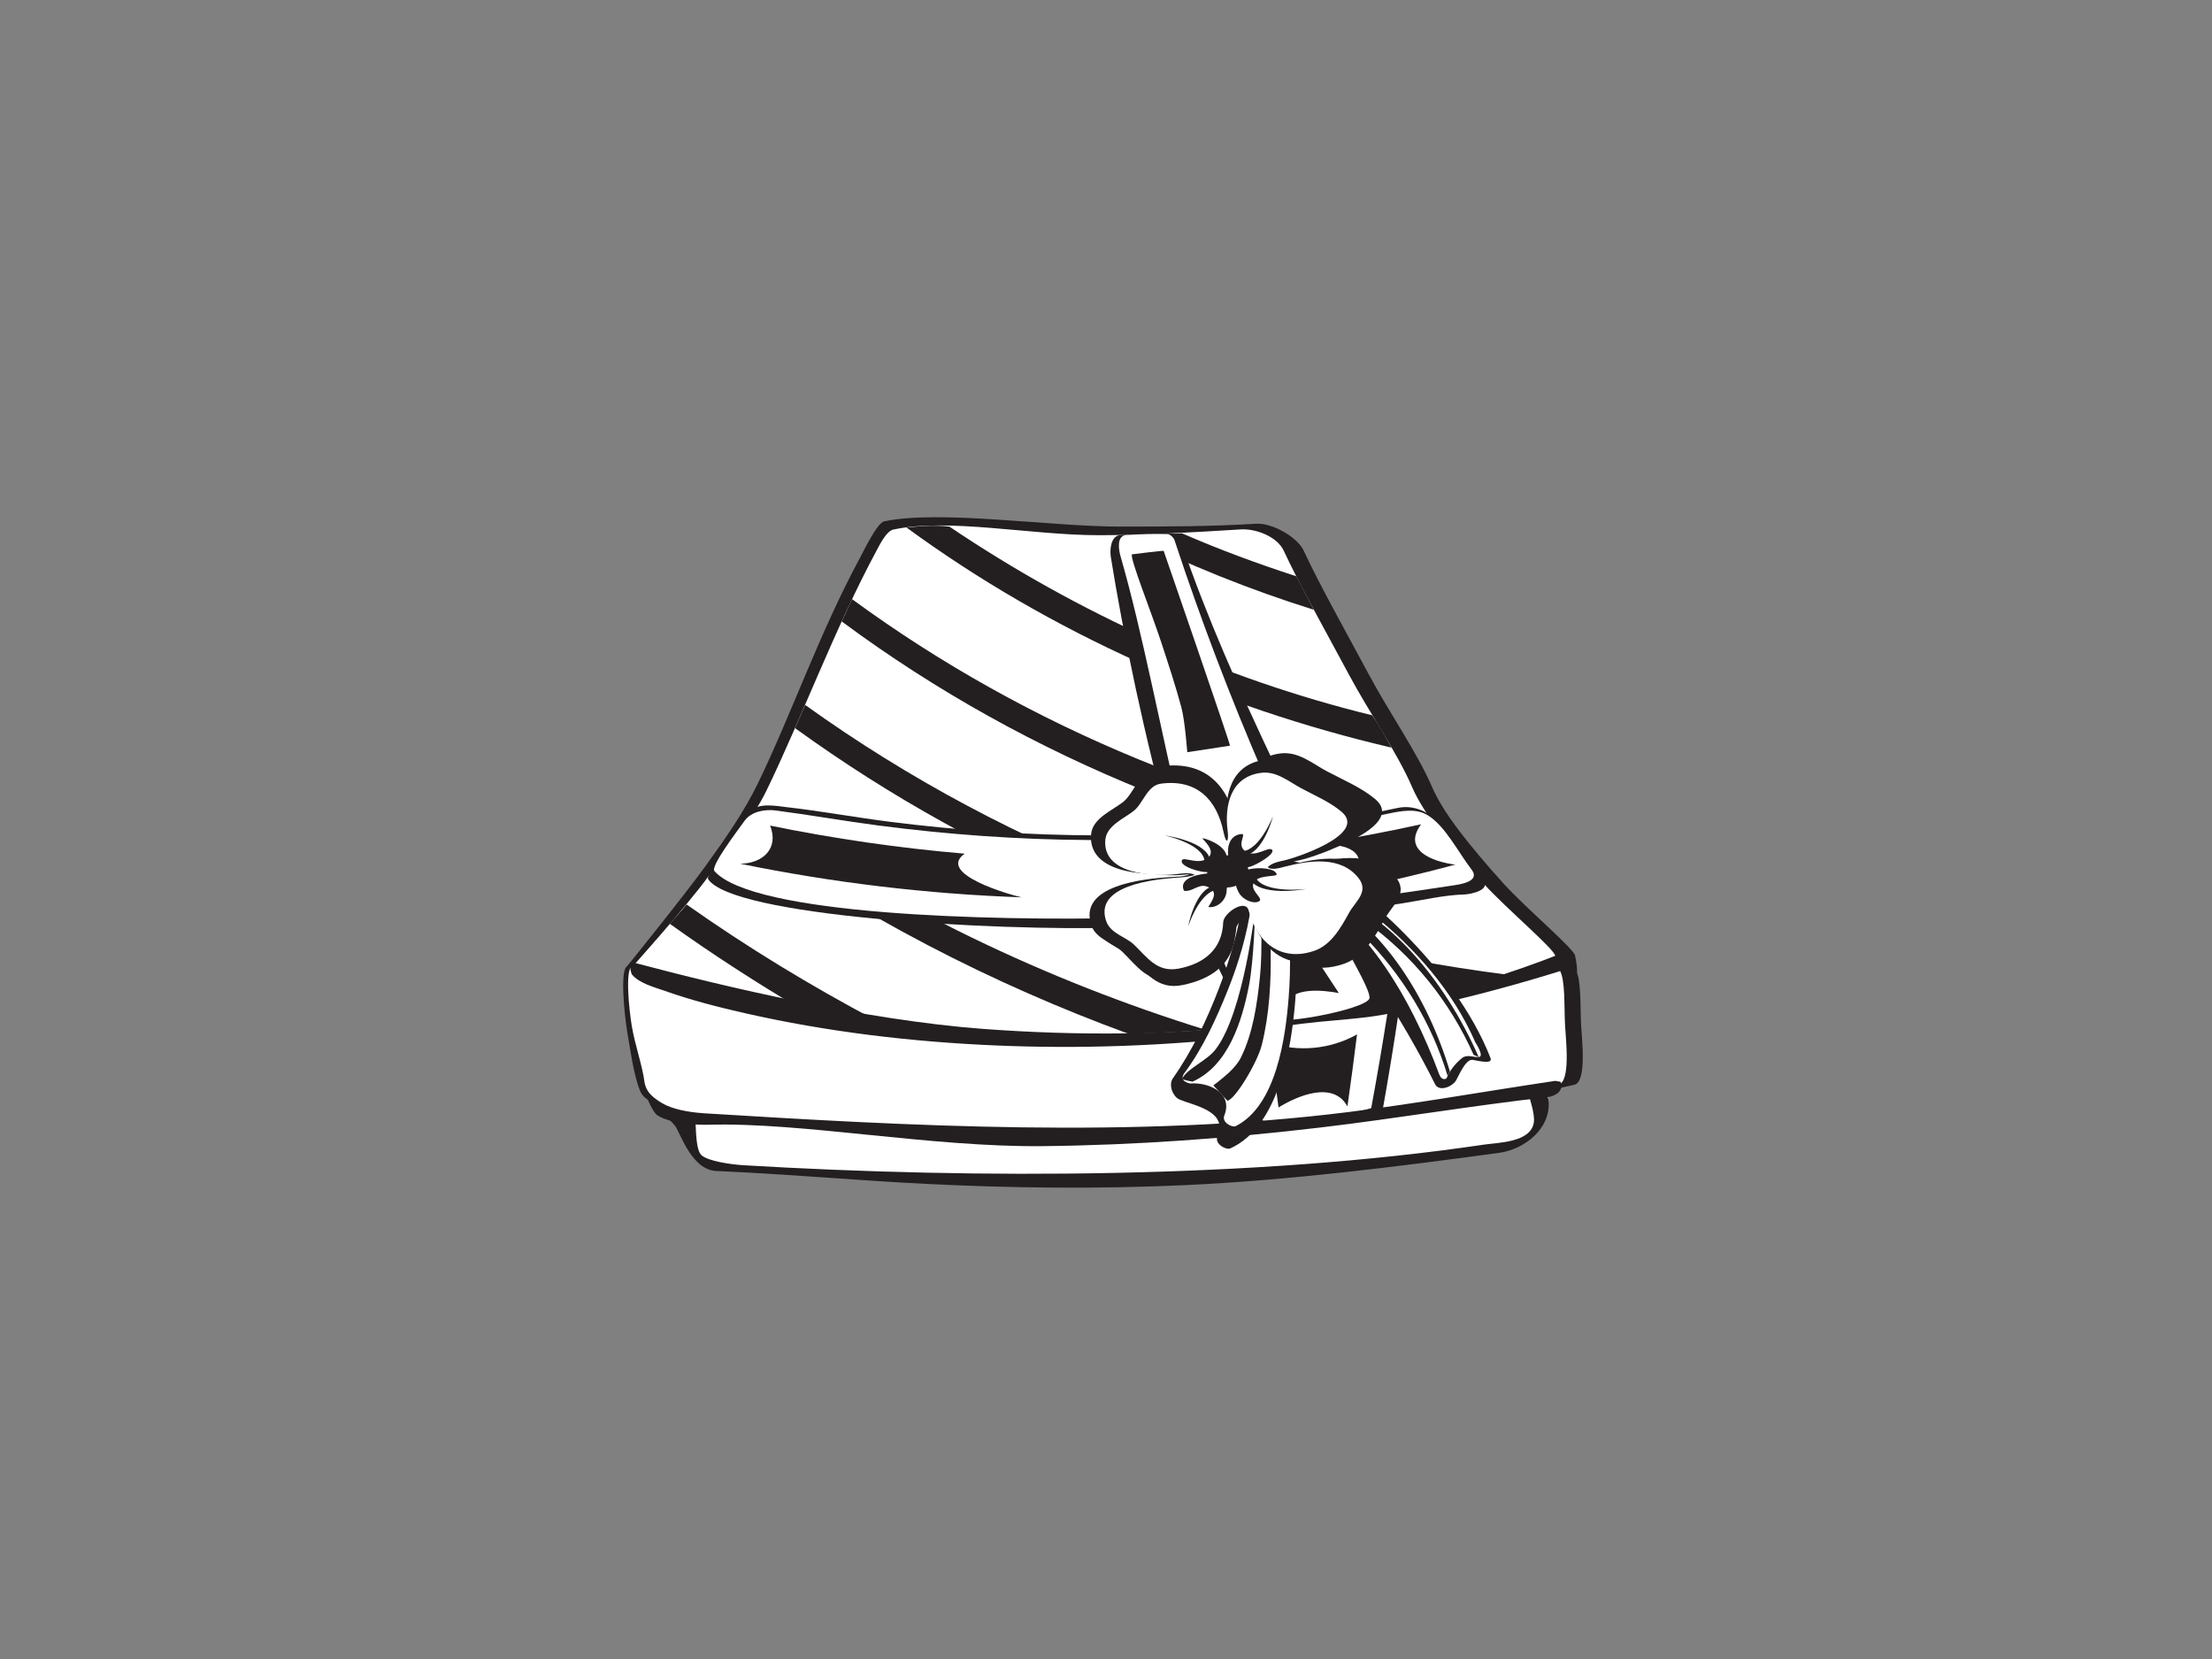 <?xml version="1.0" encoding="utf-8"?>
<!-- Generator: Adobe Illustrator 17.0.0, SVG Export Plug-In . SVG Version: 6.00 Build 0)  -->
<!DOCTYPE svg PUBLIC "-//W3C//DTD SVG 1.1//EN" "http://www.w3.org/Graphics/SVG/1.1/DTD/svg11.dtd">
<svg version="1.1" id="Layer_1" xmlns="http://www.w3.org/2000/svg" xmlns:xlink="http://www.w3.org/1999/xlink" x="0px" y="0px"
	 width="800px" height="600px" viewBox="0 0 800 600" enable-background="new 0 0 800 600" xml:space="preserve">
<rect x="0" y="0" width="800" height="600" fill="#808080" stroke="none"/>
<g>
	<path fill-rule="evenodd" clip-rule="evenodd" fill="#231F20" d="M569.923,350.963c2.054,3.463,1.535,13.193,1.909,19.821
		c0.291,5.232,2.102,20.46-2.425,21.524c-34.805,8.207-93.002,15.047-139.981,17.681c-36.299,2.039-72.814,2.368-109.177,0.159
		c-21.511-1.307-44.295-4.001-64.641-7.078c-6.213-0.937-21.441-2.013-24.094-8.496c-2.323-5.682-3.507-14.624-4.647-21.299
		c-1.022-5.966-2.678-22.61-0.133-23.623c3.016-1.2,22.128,6.217,27.721,8.597c34.09,14.509,88.59,15.478,133.48,16.048
		c54.525,0.69,111.196-4.574,163.654-20.274c1.722-0.516,3.469-1.06,5.106-1.719C560.224,350.893,568.59,348.716,569.923,350.963"/>
	<path fill-rule="evenodd" clip-rule="evenodd" fill="#231F20" d="M471.511,199.181c-2.349-5.074-11.566-10.11-17.153-9.768
		c-16.741,1.022-32.472,1.026-49.568,1.032c-24.74,0.009-64.923-6.138-85.023-1.89c-2.545,0.535-7.407,10.695-8.781,13.25
		c-14.877,27.611-24.645,56.326-37.008,81.756c-4.799,9.876-11.607,19.716-18.846,29.69c-8.388,11.557-28.912,36.917-28.912,36.917
		c0.962,5.039,101.529,21.305,148.872,23.366c37.113,1.611,74.425-0.218,111.149-5.887c26.196-4.042,58.507-4.118,83.209-13.988
		c1.937-0.772,0.209-7.739,0.228-7.862c0.326-2.077-17.681-17.156-25.936-26.285c-6.03-6.66-11.886-13.516-17.263-20.717
		c-3.121-4.182-6.622-9.673-8.451-13.937c-5.375-12.557-15.586-27.114-22.955-40.902
		C487.243,229.315,477.364,211.801,471.511,199.181"/>
	<path fill-rule="evenodd" clip-rule="evenodd" fill="#FFFFFF" d="M559.487,395.657c2.08,1.931-0.88,16.865-17.213,19.884
		c-90.524,16.735-187.656,15.282-281.197,7.182c-10.012-0.864-14.807-16.767-11.889-18.678c11.946-7.828,74.97,5.226,112.592,4.893
		C428.017,408.349,549.231,386.135,559.487,395.657"/>
	<path fill-rule="evenodd" clip-rule="evenodd" fill="#FFFFFF" d="M464.288,199.181c-2.352-5.074-9.983-8.049-15.567-7.711
		c-16.744,1.022-34.122,2.086-51.221,2.095c-24.74,0.006-54.25-6.305-74.359-2.058c-2.542,0.538-4.795,5.163-6.172,7.714
		c-14.877,27.617-27.402,61.289-39.765,86.716c-4.805,9.876-13.475,20.647-20.714,30.624c-8.391,11.56-28.687,34.103-28.687,34.103
		c0.962,5.039,92.717,20.808,140.064,22.869c37.11,1.611,74.422-0.218,111.146-5.887c26.199-4.042,52.98-9.515,77.688-19.384
		c1.937-0.776,5.729-2.342,5.751-2.466c0.326-2.077-17.684-17.156-25.939-26.285c-6.03-6.66-11.889-13.516-17.263-20.717
		c-3.121-4.182-6.628-9.673-8.451-13.937c-5.378-12.557-15.583-27.114-22.954-40.902
		C480.016,229.315,470.134,211.801,464.288,199.181"/>
	<path fill-rule="evenodd" clip-rule="evenodd" fill="#FFFFFF" d="M564.115,350.963c2.054,3.463,1.538,13.193,1.906,19.821
		c0.291,5.232,2.108,20.46-2.422,21.524c-34.808,8.207-93.005,15.047-139.984,17.681c-36.296,2.039-72.808,2.368-109.177,0.159
		c-21.511-1.307-44.295-4.001-64.638-7.078c-6.213-0.937-15.845-4.989-16.741-11.939c-0.747-5.723-3.384-13.142-4.523-19.821
		c-1.022-5.967-2.519-20.739,0.029-21.758c3.013-1.197,14.491,6.318,20.081,8.698c34.096,14.509,88.59,15.478,133.483,16.048
		c54.525,0.69,111.196-4.574,163.654-20.274c1.722-0.516,3.475-1.06,5.102-1.719C554.416,350.893,562.782,348.716,564.115,350.963"
		/>
	<path fill="#231F20" d="M407.946,193.512c21.79,10.825,43.975,19.735,67.196,27.012c-2.016-3.941-4.257-8.163-6.283-12.091
		c-14.237-4.637-27.633-9.575-41.37-15.545C420.981,193.196,414.467,193.386,407.946,193.512 M304.416,224.744
		c68.224,50.603,147.989,81.642,231.749,94.632c-3.621-4.042-7.188-8.125-10.629-12.323c-78.467-13.37-153.032-43.222-217.357-90.35
		C306.993,219.072,305.863,221.807,304.416,224.744 M327.852,190.79c52.113,38.116,112.636,64.948,175.429,79.604
		c-2.228-3.922-4.346-7.831-7.011-11.705c-54.411-13.256-106.436-36.933-152.927-68.243
		C338.848,189.91,334.072,190.103,327.852,190.79 M242.269,334.117c15.234,10.927,31.393,21.331,47.514,30.899
		c9.05,1.599,18.14,2.957,27.256,4.159c-23.759-12.579-46.783-26.569-68.746-42.073
		C246.428,329.527,244.194,331.743,242.269,334.117 M267.687,300.28c43.374,30.842,90.609,55.358,140.57,73.65
		c9.363-0.272,18.71-0.731,28.054-1.396c-58.377-18.106-113.589-44.646-163.667-79.743
		C271.01,295.298,269.358,297.792,267.687,300.28 M287.536,263.335c69.231,50.157,148.16,81.477,232.221,96.281
		c8.483-2.117,16.915-4.412,25.227-7.134c-91.698-11.712-178.534-43.529-253.792-97.535
		C289.97,257.657,288.716,260.607,287.536,263.335"/>
	<path fill-rule="evenodd" clip-rule="evenodd" fill="#231F20" d="M562.76,345.582c0.614,2.247,0.918,3.364,1.535,5.609
		c-7.217,2.247-14.472,4.362-21.765,6.34c-59.165,16.032-120.815,23.164-182.082,20.584c-30.545-1.288-61.134-4.894-90.97-11.667
		c-9.743-2.213-19.489-4.704-28.918-8.04c-3.817-1.352-9.388-2.741-12.066-6.039c0,0-1.994-4.957,1.659-3.988
		c31.447,8.382,82.747,20.517,125.149,23.714C424.57,377.317,497.618,370.967,562.76,345.582"/>
	<path fill-rule="evenodd" clip-rule="evenodd" fill="#231F20" d="M423.586,192.952c1.352-0.063,2.855,0.95,3.972,4.216
		c9.046,26.452,20.701,52.452,32.704,77.834c8.727,18.46,18.029,36.638,27.595,54.68c5.995,11.303,18.618,32.618,17.637,34.464
		c-1.899,3.58-44.7,10.556-50.445,6.745c-21.369-14.193-44.463-114.216-53.306-169.453c-0.43-2.697,0-7.689,3.444-7.929
		C410.953,193.097,417.461,193.23,423.586,192.952"/>
	<path fill-rule="evenodd" clip-rule="evenodd" fill="#FFFFFF" d="M422.253,193.158c0.696,0.006,2.152,1.06,2.519,2.178
		c9.461,28.731,20.258,57.022,32.257,84.795c7.562,17.504,15.621,34.786,24.012,51.904c4.729,9.641,15.234,26.569,14.203,29.139
		c-1.579,3.944-35.046,10.591-39.927,6.866c-21.783-16.634-34.473-113.051-50.005-166.662c-0.738-2.535-1.602-7.609,2.083-7.894
		C412.118,193.129,417.315,193.132,422.253,193.158"/>
	<path fill="#231F20" d="M469.916,337.08c4.659,7.426,9.42,14.776,14.288,22.068c-5.691-1.041-17.713-2.504-19.65,5.071
		c-3.906-8.306-7.717-16.653-11.427-25.047C455.773,340.099,474.3,345.056,469.916,337.08"/>
	<path fill-rule="evenodd" clip-rule="evenodd" fill="#231F20" d="M522.605,300.556c-3.514-5.843-10.256-9.854-17.165-8.344
		c-34.334,7.502-71.839,9.98-108.072,9.911c-25.326-0.044-50.625-1.757-75.739-4.944c-12.218-1.551-25.525-3.963-36.983-5.242
		c-3.741-0.421-10.718-1.868-13.351,1.75c-2.874,3.95-5.685,8.312-8.473,12.503c-2.289,3.434-7.347,10.784-6.751,11.715
		c8.584,13.32,101.124,18.928,150.806,17.586c19.213-0.516,38.965-1.361,58.355-3.327c13.959-1.415,27.861-3.282,41.725-5.428
		c7.413-1.146,15.253-3.045,22.676-3.241c2.418-0.063,10.502-1.83,6.204-5.697C531.227,313.657,526.245,306.617,522.605,300.556"/>
	<path fill-rule="evenodd" clip-rule="evenodd" fill="#FFFFFF" d="M516.275,294.792c-4.197-2.541-9.578-1.51-14.184-0.532
		c-34.552,7.343-72.096,9.749-108.436,9.546c-25.417-0.139-50.806-1.969-76.005-5.261c-12.269-1.602-25.743-3.969-37.113-5.425
		c-3.862-0.494-8.793,0.285-11.313,3.811c-3.058,4.279-12.319,16.409-10.832,18.105c13.959,15.912,99.868,18.011,148.42,16.969
		c38.939-0.829,79.999-5.824,118.116-11.69c2.64-0.405,10.787-1.298,7.226-5.906C527.378,308.222,522.713,298.685,516.275,294.792"
		/>
	<path fill="#231F20" d="M513.97,298.115c-7.058,9.528,4.495,13.62,12.402,14.592c-13.104,3.494-26.285,6.577-39.578,9.255
		c2.136-2.31,4.574-5.517,4.855-8.755c0.709-8.268-10.964-7.853-16.39-7.843C488.24,303.344,501.135,300.932,513.97,298.115"/>
	<path fill-rule="evenodd" clip-rule="evenodd" fill="#231F20" d="M506.064,364.567c-1.817,12.345-3.82,24.657-6.02,36.939
		c-7.819,1.934-15.782,3.421-23.781,4.368c-5.074,0.598-24.315,3.153-25.629-2.95c-1.447-6.755-1.785-26.294,2.991-28.969
		C463.522,368.422,488.664,368.172,506.064,364.567"/>
	<path fill-rule="evenodd" clip-rule="evenodd" fill="#FFFFFF" d="M501.743,366.707c-1.782,11.383-3.723,22.74-5.827,34.071
		c-6.524,1.908-13.199,3.437-19.928,4.45c-4.742,0.715-20.552,3.089-21.809-2.608c-1.482-6.751-1.855-26.411,2.836-28.981
		C465.276,369.116,486.945,369.644,501.743,366.707"/>
	<path fill="#231F20" d="M490.788,374.107c-9.635,5.394-21.005,6.448-31.463,3.112c1.019,7.771,2.038,15.538,3.073,23.306
		c6.815-4.21,19.777-9.774,24.92-0.367C488.553,391.485,489.709,382.799,490.788,374.107"/>
	<path fill-rule="evenodd" clip-rule="evenodd" fill="#231F20" d="M562.5,390.908c-24.908,3.697-49.676,8.122-74.672,11.262
		c-77.508,9.718-160.666,4.925-233.341,0.456c-3.115-0.196-9.344-0.918-13.554-2.887c-4.814-2.26-7.448-5.783-7.609-5.799
		c-0.719-0.082,2.317,8.128,4.539,9.509c4.469,2.773,13.3,3.469,18.548,3.324c33.783-0.937,80.313,8.172,120.698,7.745
		c33.685-0.351,67.306-2.817,100.751-6.777c27.354-3.235,54.645-7.901,81.905-10.958c2.71-0.3,6.021-2.326,4.615-5.555"/>
	<path fill-rule="evenodd" clip-rule="evenodd" fill="#231F20" d="M560.047,397.913c1.003,10.388-8.828,17.798-17.909,19.036
		c-36.255,4.932-75.742,9.948-114.074,11.696c-31.048,1.405-62.141,1.07-93.176-0.475c-25.278-1.26-50.724-3.608-75.805-4.659
		c-8.819-0.364-12.807-13.174-14.839-16.203c-0.911-1.352-12.173-12.513-10.357-12.379c0.887,0.063,3.254,3.922,6.983,5.647
		c4.336,2.01,10.053,1.943,10.369,2.329c0.602,0.728-0.095,12.256,2.311,14.741c2.327,2.402,11.512,3.542,15.086,3.757
		c84.671,5.052,185.207,4.843,267.84-7.407c5.353-0.798,17.102-0.76,18.254-8.021c0.51-3.216-1.845-9.439-1.845-10.309
		C552.884,394.447,559.601,393.311,560.047,397.913"/>
	<path fill-rule="evenodd" clip-rule="evenodd" fill="#231F20" d="M452.586,286.106c14.475,21.378,17.881,50.654,15.855,75.821
		c-1.358,16.912-5.723,45.359-23.486,53.411c-1.425,0.646-5.843-1.548-4.628-4.418c3.897-9.23-8.777-11.053-13.889-13.348
		c-2.21-0.991-3.963-5.166-2.235-7.619c6.932-9.844,12.272-21.093,16.656-32.539c8.008-20.91,13.649-46.558,7.331-68.683
		C447.81,287.404,450.947,283.688,452.586,286.106"/>
	<path fill-rule="evenodd" clip-rule="evenodd" fill="#FFFFFF" d="M453.403,295.118c12.012,18.571,14.354,43.877,12.677,65.417
		c-1.127,14.459-4.371,39.307-19.2,46.761c-1.168,0.592-5.102-1.32-4.102-3.83c3.286-8.205-5.571-12.117-12.3-11.61
		c0,0-4.419-0.655-2.089-3.808c6.717-9.103,11.474-19.53,15.713-30.102c7.847-19.587,11.787-40.351,8.065-61.394
		C452.165,296.552,451.792,292.627,453.403,295.118"/>
	<path fill="#231F20" d="M453.988,328.451c0.006,0-0.475,18.808-2.267,27.924c-2.513,12.801-7.394,29.026-20.447,34.828
		c0,0-3.9-0.728-3.726-1.079c1.883-3.773,8.872-6.388,12.142-10.673C449.924,366.042,453.988,328.451,453.988,328.451"/>
	<path fill="#231F20" d="M453.634,296.029c0.009,0,5.672,31.517,5.919,47.261c0.19,11.636-0.418,23.404-3.194,34.581
		c-1.633,6.587-9.974,20.217-12.487,20.185l-5.046-5.489c3.621-2.849,7.989-6.077,10.003-10.173
		c4.352-8.85,5.837-19.308,6.862-29.241C457.622,334.373,453.634,296.029,453.634,296.029"/>
	<path fill-rule="evenodd" clip-rule="evenodd" fill="#231F20" d="M463.098,311.052c16.668,0.421,33.463,15.089,44.634,26.392
		c12.683,12.838,24.718,28.263,31.333,45.21c1.051,2.684-5.824,0.582-6.818,0.649c-2.181,0.146-4.317,4.916-5.495,7.185
		c-1.355,2.611-6.305,4.466-7.707,1.668c-10.721-21.372-32.147-58.152-53.75-70.687
		C462.579,319.892,454.033,310.824,463.098,311.052"/>
	<path fill-rule="evenodd" clip-rule="evenodd" fill="#FFFFFF" d="M461.892,315.569c3.45-2.532,9.499,0.073,13.051,1.583
		c7.733,3.285,14.829,8.182,21.372,13.395c15.415,12.288,29.323,28.136,37.221,46.352c0,0,3.257,4.988,1.484,5.327
		c-1.959,0.374-4.336-1.18-6.419,0.56c-2.355,1.956-4.283,4.409-5.47,7.242c0,0-1.646,1.152-2.656-1.57
		c-9.936-26.804-27.883-59.466-56.136-70.377C464.339,318.082,461.515,315.841,461.892,315.569"/>
	<path fill="#231F20" d="M532.956,381.514c-8.606-19.378-21.983-35.875-39.047-48.201c-5.485-3.963-11.287-7.559-17.244-10.787
		c-2.013-1.089-4.324-1.953-6.239-3.469c30.396,7.546,52.35,35.856,64.34,63.192C534.038,381.951,533.677,381.805,532.956,381.514"
		/>
	<path fill="#231F20" d="M523.548,389.092c-5.83-19.321-16.431-36.502-30.485-50.746c-4.567-4.634-9.455-9.027-14.507-13.148
		c-1.918-1.561-4.172-2.963-5.941-4.881c26.623,12.016,43.672,40.237,51.762,67.186
		C524.042,388.142,523.878,388.452,523.548,389.092"/>
	<path fill-rule="evenodd" clip-rule="evenodd" fill="#231F20" d="M504.797,317.234c-7.669-9.509-21.131-7.274-31.488-4.628
		c-2.165,0.551-5.197,1.456-7.369,0.491c0.393-0.535,0.896-0.966,1.469-1.33c1.051-0.345,2.155-0.573,3.152-0.782
		c1.513-0.316,6.707-1.893,11.889-4.197c10.024-4.001,22.936-11.107,14.842-17.839c-4.947-4.115-11.443-6.872-17.153-9.869
		c-5.381-2.83-10.591-7.483-17.168-6.581c-12.168,1.665-15.228,12.42-14.37,22.901c0.013,1.466,0.12,2.938,0.304,4.393l0.044,0.291
		c-0.127,2.133-0.956,2.33-1.937-2.364c-2.928-13.997-11.401-22.534-26.607-20.632c-5.818,0.728-7.46,8.28-11.474,11.493
		c-4.15,3.317-11.75,6.201-12.303,12.414c-0.918,10.3,9.382,13.991,19.039,14.899c4.868,0.854,10.009,0.769,13.503,0.364
		c1.444-0.171,3.808-0.551,5.587-0.253c-2.153,1.342-5.349,1.19-7.793,1.348c-9.578,0.633-35.97,3.001-30.096,18.846
		c1.934,5.011,8.198,6.318,11.658,9.686c5.713,5.545,9.904,12.303,19.169,10.376c10.309-2.14,17.919-7.274,19.064-17.941
		c0.206-0.949,0.335-1.95,0.405-3.007c1.317-3.308,7.191-7.242,9.698-5.419l0.063,0.184c0.342,1.174,0.817,3.58,2.843,7.191
		c0.256,0.456,0.525,0.893,0.804,1.314l0.427,0.782c5.454,9.635,14.753,12.804,25.072,9.204
		c7.331-2.557,11.405-10.097,14.842-16.396C503.576,327.293,509.549,323.121,504.797,317.234"/>
	<path fill-rule="evenodd" clip-rule="evenodd" fill="#231F20" d="M394.836,335c1.823,4.732,7.745,5.973,11.015,9.151
		c5.4,5.242,9.356,11.623,18.112,9.803c10.287-2.137,17.738-7.423,18.143-18.697c0.133-3.729,8.907-9.651,10.3-4.855
		c0.361,1.244,0.87,3.792,3.026,7.593c5.153,9.107,13.94,12.095,23.689,8.695c6.926-2.418,10.775-9.54,14.019-15.494
		c2.516-4.612,8.16-8.553,3.672-14.114c-7.245-8.983-19.963-6.872-29.75-4.374c-2.045,0.525-4.916,1.38-6.964,0.468
		c1.44-1.95,4.374-2.491,6.669-2.982c4.15-0.887,33.903-10.73,22.958-19.834c-4.678-3.89-10.813-6.495-16.209-9.331
		c-5.084-2.671-10.012-7.065-16.222-6.213c-12.256,1.678-14.731,13.114-13.373,23.597c0.503,3.862-0.472,6.125-1.706,0.231
		c-2.767-13.221-10.772-21.29-25.142-19.495c-5.492,0.69-7.043,7.828-10.838,10.863c-3.922,3.134-11.101,5.859-11.626,11.731
		c-1.235,13.883,19.112,15.057,28.478,14.022c2.399-0.266,5.238-0.639,7.562,0.146c-2.032,1.279-5.064,1.133-7.378,1.288
		C414.22,317.79,389.284,320.031,394.836,335"/>
	<path fill-rule="evenodd" clip-rule="evenodd" fill="#FFFFFF" d="M400.216,333.522c1.735,4.194,6.954,5.305,9.888,8.103
		c4.786,4.577,8.34,10.179,16.168,8.685c9.208-1.754,15.779-7.008,16.117-16.757c0.114-3.33,7.951-8.635,9.192-4.336
		c0.323,1.111,0.772,3.381,2.687,6.793c4.561,8.122,12.367,10.876,21.068,7.863c6.182-2.14,9.648-8.467,12.576-13.759
		c2.27-4.105,7.337-7.587,3.38-12.592c-6.394-8.093-17.868-6.327-26.576-4.093c-1.589,0.405-4.862,1.443-6.236,0.19
		c1.538-1.526,3.972-2.026,5.982-2.444c3.684-0.769,30.431-9.407,20.701-17.612c-4.172-3.52-9.692-5.881-14.5-8.445
		c-4.542-2.418-9.005-6.343-14.579-5.615c-10.996,1.443-13.31,11.705-12.079,21.1c0.449,3.447-0.434,5.47-1.529,0.203
		c-2.488-11.87-9.854-19.103-22.657-17.371c-4.919,0.665-6.337,7.036-9.714,9.771c-3.479,2.82-9.91,5.318-10.36,10.578
		c-1.057,12.383,17.251,13.348,25.604,12.376c1.82-0.212,5.169-0.779,6.701,0.276c-2.171,0.721-4.245,0.836-6.533,0.997
		C417.486,318.009,395.089,320.171,400.216,333.522"/>
	<path fill-rule="evenodd" clip-rule="evenodd" fill="#231F20" d="M428.195,322.146c3.301,0.671,5.606-3.428,9.467-0.946
		c2.925,1.88,0.5,4.802-0.668,6.827c0.294,0.022,0.617,0.07,0.883,0.057c2.991-0.126,5.805-2.893,5.761-6.308
		c-0.025-1.801,3.127-2.972,3.368-1.611c0.076,0.475,0.3,1.244,0.968,2.541c1.491,2.906,5.938,4.517,7.59,3.099
		c1.355-1.158-4.713-4.397-1.399-7.448c2.076-1.908,7.711-1.269,7.565-2.117c-0.386-2.282-6.508-2.64-9.793-1.893
		c-3.425,0.792-2.564-0.3-0.076-0.836c2.456-0.532,10.034-5.045,8.021-6.308c-1.44-0.899-5.856,2.941-9.214,0.858
		c-3.916-2.425,0.522-6.635-1.735-6.416c-4.093,0.389-5.207,4.396-4.713,7.84c0.177,1.266-0.212,2.007-0.582,0.076
		c-0.832-4.362-8.606-6.66-8.743-6.353c-0.146,0.313,5.179,4.365,1.982,7.049c-3.298,2.766-8.641-0.513-9.388,0.82
		c-1.181,2.099,6.647,4.688,9.774,4.283c3.134-0.408,3.542,0.222,0.07,0.475C434.395,316.046,426.017,317.208,428.195,322.146"/>
	<path fill-rule="evenodd" clip-rule="evenodd" fill="#231F20" d="M436.605,315.711c0.256,3.618,4.504,5.501,7.907,5.216
		c3.406-0.285,7.283-2.842,6.939-6.454c-0.345-3.558-4.52-5.406-7.901-5.125C440.165,309.631,436.354,312.144,436.605,315.711"/>
	<path fill-rule="evenodd" clip-rule="evenodd" fill="#231F20" d="M421.206,302.157c0.003-0.029,13.766,1.789,16.209,7.929
		c-0.709,0.5-1.063,0.753-1.773,1.25C434.911,305.053,421.206,302.157,421.206,302.157"/>
	<path fill-rule="evenodd" clip-rule="evenodd" fill="#231F20" d="M429.749,334.978c-0.051,0,2.26-11.959,8.116-14.222
		c0.721,0.462,1.082,0.693,1.807,1.149C433.595,323.121,429.749,334.978,429.749,334.978"/>
	<path fill-rule="evenodd" clip-rule="evenodd" fill="#231F20" d="M472.42,321.51c0.003,0.029-14.437,2.656-19.397-2.295
		c0.478-0.658,0.712-0.988,1.181-1.646C457.654,323.304,472.42,321.51,472.42,321.51"/>
	<path fill-rule="evenodd" clip-rule="evenodd" fill="#231F20" d="M460.369,295.26c0.048,0-3.089,11.92-9.135,13.842
		c-0.646-0.507-0.972-0.763-1.614-1.273C455.793,307.019,460.369,295.26,460.369,295.26"/>
	<path fill-rule="evenodd" clip-rule="evenodd" fill="#231F20" d="M420.861,199.232c-0.45-0.152-11.465,1.253-11.465,1.253
		c-0.95,1.054,7.046,21.043,10.505,31.583c2.599,7.897,5.21,15.804,7.372,23.828c1.275,4.748,2.118,16.149,2.118,16.149
		l15.446-2.358C445.138,269.485,420.861,199.232,420.861,199.232"/>
	<path fill="#231F20" d="M278.518,298.587c3.251,8.201-2.507,13.677-10.809,13.791c33.568,6.878,67.525,10.939,101.77,12.149
		c-4.267-0.924-30.896-8.505-20.584-15.782C325.234,306.731,301.783,303.344,278.518,298.587"/>
</g>
</svg>
